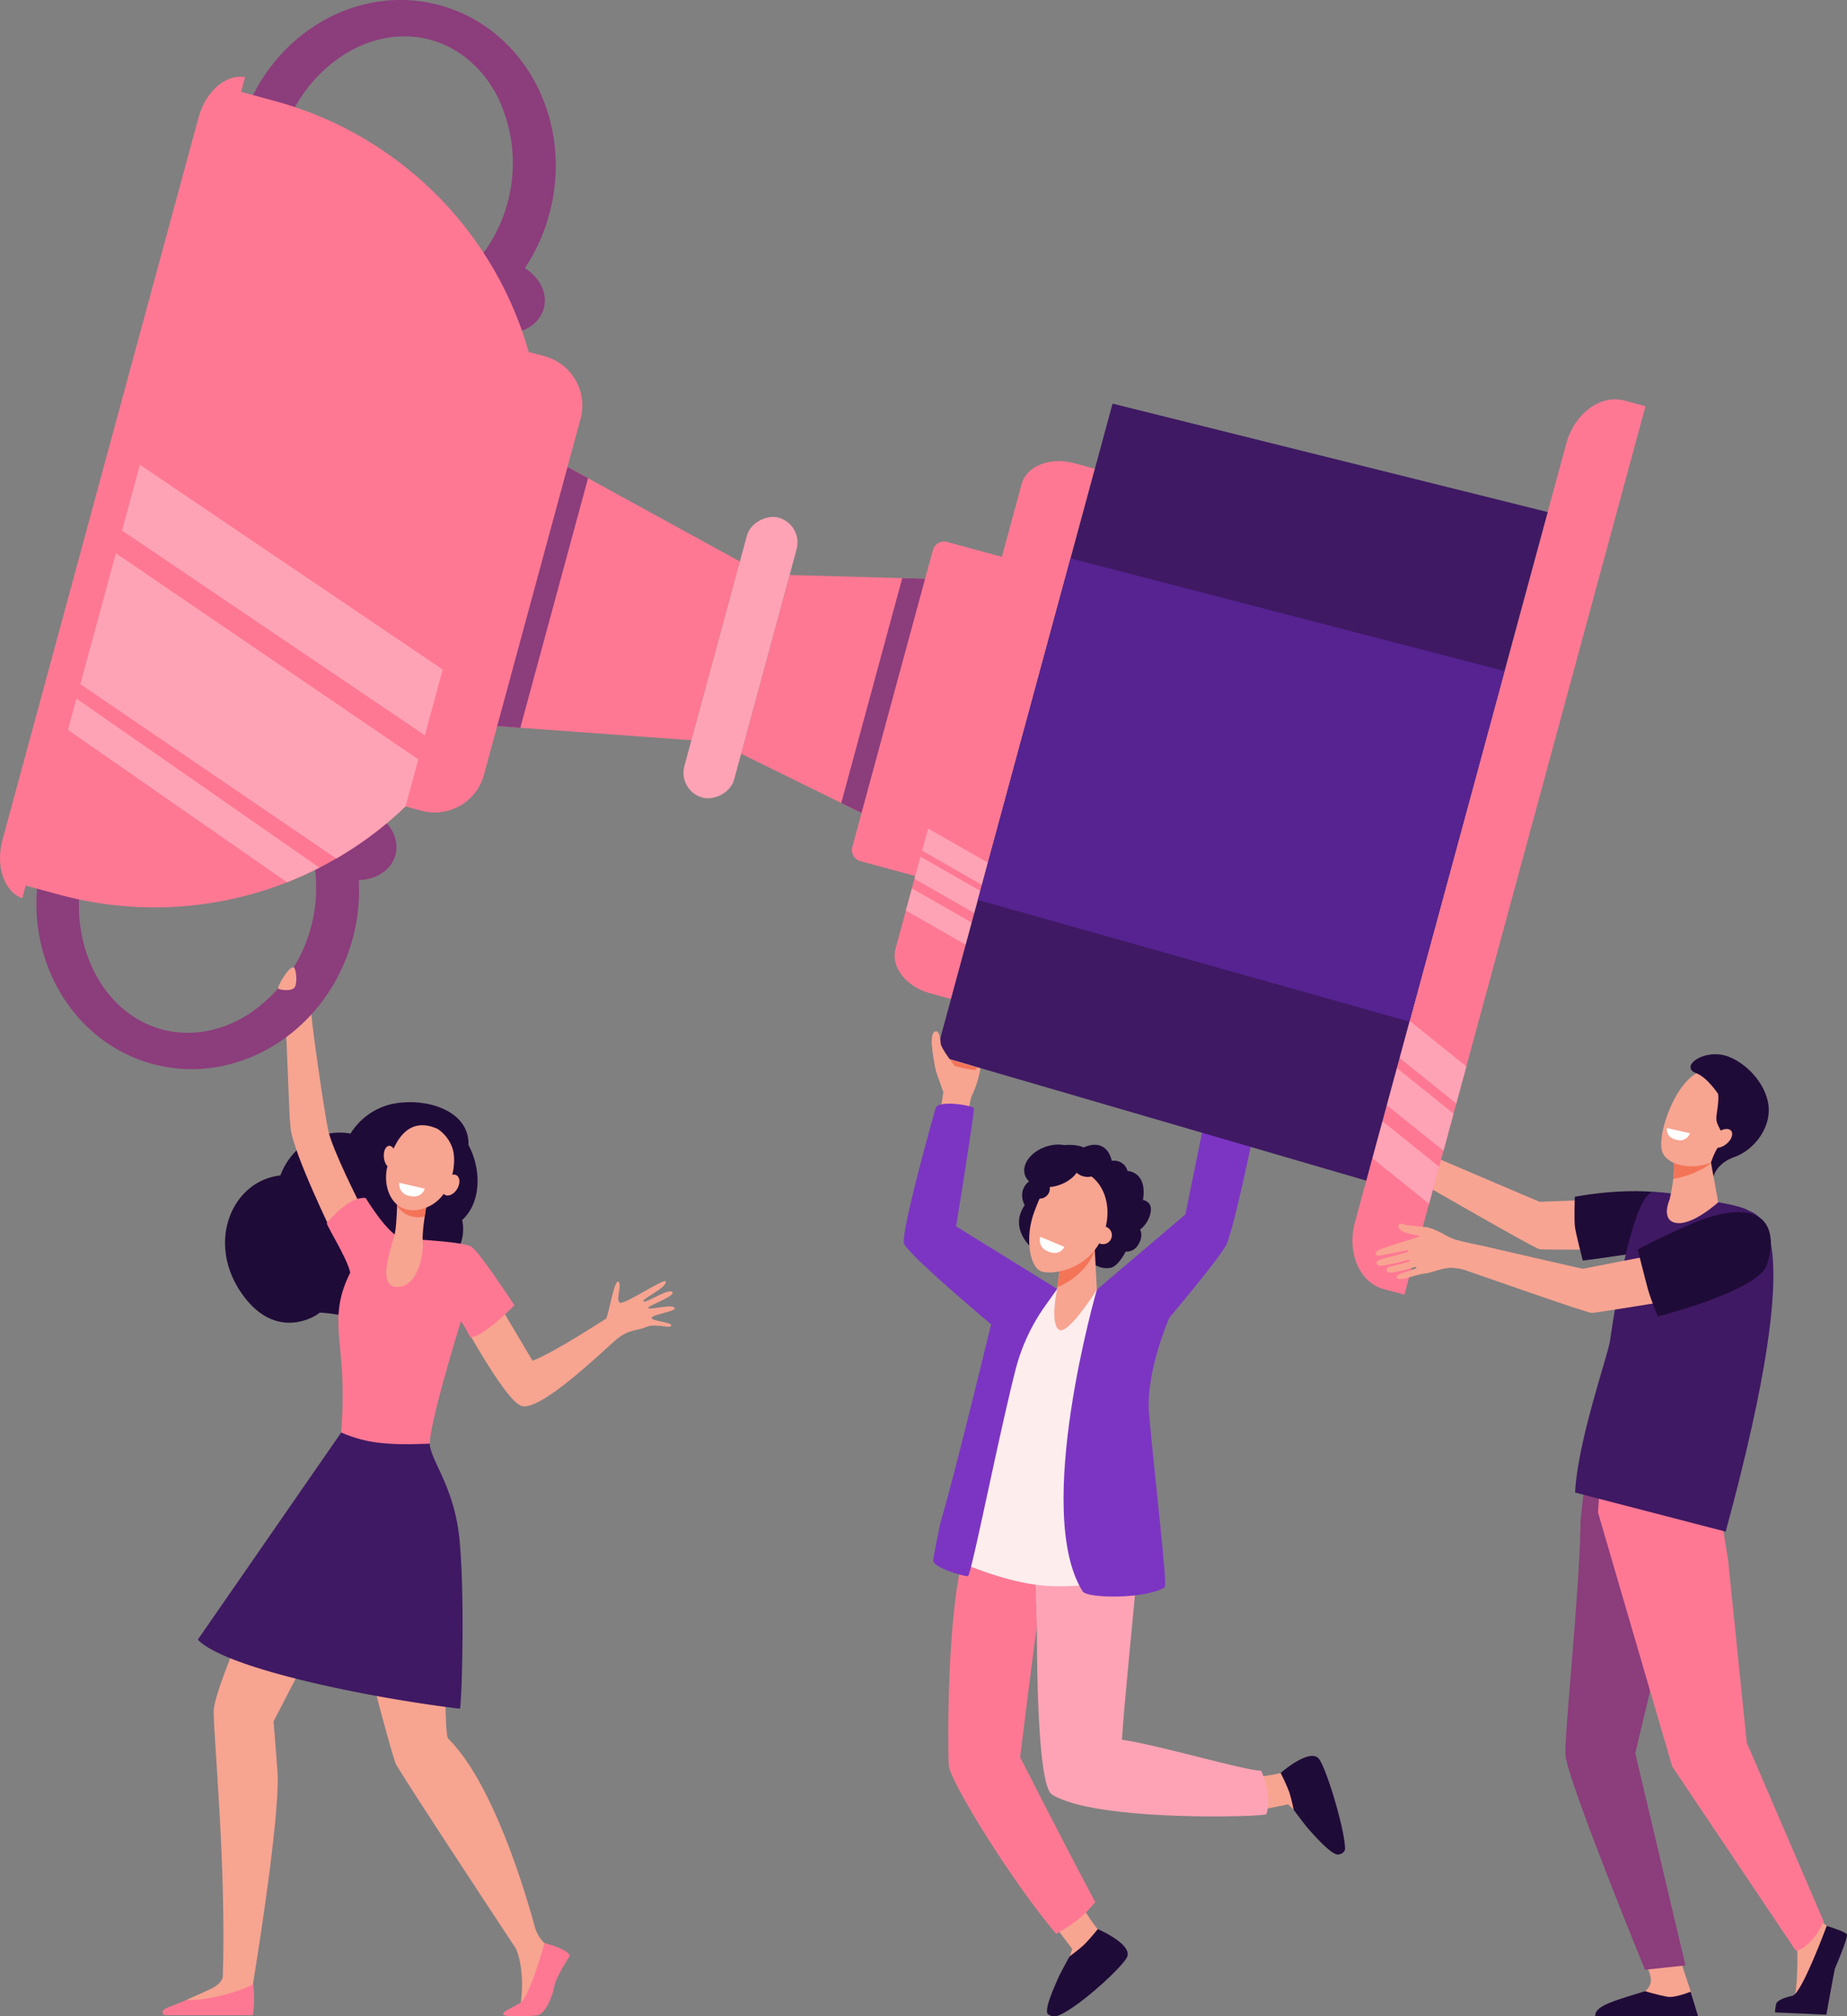 <svg xmlns="http://www.w3.org/2000/svg" width="577.312" height="630.295" viewBox="0 0 577.312 630.295">
  <rect x="0" y="0" width="577.312" height="630.295" fill="#808080" stroke="none"/>
  <g id="h-img03" transform="translate(239.662 -62.165)">
    <g id="Group_169" data-name="Group 169" transform="translate(-904.311 -572.969)">
      <g id="Group_159" data-name="Group 159" transform="translate(947.136 948.489)">
        <g id="Group_158" data-name="Group 158">
          <path id="Path_45" data-name="Path 45" d="M1069.591,1087.531s.542,6.833,1.319,9.415c.409,1.358,2.292,6.628,2.292,6.628l-1.883,12.554,9.274,1.09s.224-10.261,1.75-13.04a30.51,30.51,0,0,0,2.449-8.154C1085.1,1091.888,1069.591,1087.531,1069.591,1087.531Z" transform="translate(-1060.835 -1075.512)" fill="#f7a491"/>
          <path id="Path_46" data-name="Path 46" d="M1226.656,1075.052s-10.423,6.728-12.424,8.552c-1.052.958-5.391,4.526-5.391,4.526l-6.63,11.967-8.841-5.373s7.189-7.565,7.314-10.729a30.557,30.557,0,0,1,2.112-8.25C1204.674,1072.037,1226.656,1075.052,1226.656,1075.052Z" transform="translate(-1095.59 -1071.683)" fill="#f7a491"/>
          <path id="Path_47" data-name="Path 47" d="M1127.721,1133.529s6.844-3.623,8.789,4.193a4.307,4.307,0,0,1,4.905,3.146s6.254.191,4.838,9.079c0,0,3.109.424,2.352,4a8.927,8.927,0,0,1-3.288,5.289s1.24,1.767-.559,4.69a4.157,4.157,0,0,1-3.917,2.149s-2.115,4.341-4.558,5.05a6.891,6.891,0,0,1-4.933-.846s-1.536,2.225-3.782,1.236-4.394-4.132-7.318-4.008-9.319-3.153-9.319-3.153-6.461-5.849-1.653-12.76c0,0-2.8-4.878,2.1-7.992,0,0-.326-7.521,6.01-9.794S1127.721,1133.529,1127.721,1133.529Z" transform="translate(-1071.479 -1088.192)" fill="#1f0b38"/>
          <path id="Path_48" data-name="Path 48" d="M1206.8,1407.3s9.232-1.045,10.762-1.789,9.28,6.589,7.743,10.267c-.866,2.073-3.6,1.809-3.6,1.809l-2.213-2.142-11.715,2.42Z" transform="translate(-1099.36 -1164.78)" fill="#f7a491"/>
          <path id="Path_49" data-name="Path 49" d="M1129.925,1461.616s4.862,7.846,6.19,8.9-2.1,11.118-6.113,11.295c-2.263.1-3.179-2.471-3.179-2.471l1.022-2.893-7.17-9.493Z" transform="translate(-1075.178 -1180.547)" fill="#f7a491"/>
          <path id="Path_50" data-name="Path 50" d="M1135.541,1473.567a61.131,61.131,0,0,1-4.317,4.933,51.256,51.256,0,0,1-4.486,3.585s-2.853,5.131-3.633,6.922c-1.736,3.985-3.687,8.426-3.405,10.658.091.716,1.715,1.474,3.068,1.062,5.636-1.716,20.044-14.774,21.864-18.28C1146.729,1478.4,1135.541,1473.567,1135.541,1473.567Z" transform="translate(-1074.897 -1183.903)" fill="#1f0b38"/>
          <path id="Path_51" data-name="Path 51" d="M1082.358,1305.833c.524-1.451,1.025-2.793,1.51-4.056,5.993,1.3,12.763,2.722,19.728,4.192l.848,25.29c0-1.953-5.235,40.335-5.235,40.335s14.226,27.994,23.481,45.3c-3.8,4.7-6.717,6.751-12.218,9.952-14.367-17.064-32.727-47.139-33.508-52.333C1076.515,1371.521,1076.11,1323.247,1082.358,1305.833Z" transform="translate(-1062.842 -1135.668)" fill="#fe7893"/>
          <path id="Path_52" data-name="Path 52" d="M1146.339,1314.783c-1.629,17.53-4.323,44.068-4.815,53,11.44,1.634,38.468,9.688,43.508,9.679,1.906,4.235,2.963,9.372,1.64,13.594-.262.834-53.319,2.508-67.014-6.151-3.572-2.258-4.673-26.472-4.728-52.008l-.848-25.289C1125.684,1310.056,1136.352,1312.458,1146.339,1314.783Z" transform="translate(-1073.327 -1137.304)" fill="#fea3b5"/>
          <path id="Path_53" data-name="Path 53" d="M1098.34,1192.692l13.019,1.944s9.814.151,12.434.176c.227,0,10.441,49.364,12.924,67.94s.559,21.866.559,21.866-17.317,3.859-30.128,2.734c-13.322-1.17-28.311-8.3-28.311-8.3s12.235-36.2,14.493-47.351S1098.34,1192.692,1098.34,1192.692Z" transform="translate(-1063.431 -1105.039)" fill="#fdeded"/>
          <path id="Path_54" data-name="Path 54" d="M1067.406,1116.1s-11.27,39.743-9.869,42.557c2.038,4.1,27.166,25.123,27.166,25.123s-10.955,45.422-15.561,61.109c-.464,1.58-2.517,11.784-2.517,12.778,0,2.206,9.692,5.006,10.842,4.84,1.031-.149,9.486-43.356,14.885-64.5a60.232,60.232,0,0,1,9.261-19.978l3.755-5.285-31.591-19.572s5.555-34.292,5.555-36.93C1079.332,1115.551,1068.8,1113.505,1067.406,1116.1Z" transform="translate(-1057.416 -1083.175)" fill="#7c35c3"/>
          <path id="Path_55" data-name="Path 55" d="M1137.276,1168.263l27.656-23.493s9.109-44.813,9.465-46.105c.349-1.269,11.725.182,15.32-.165,1.154-.111-9.144,50.079-12.007,55.779-2.149,4.276-17.776,22.747-17.776,22.747s-7.519,17-6.346,30.133c1.948,21.816,5.811,53.254,4.871,54.195-5.839,3.644-24.213,3.513-25.632,1.249C1117.164,1237.611,1137.276,1168.263,1137.276,1168.263Z" transform="translate(-1076.914 -1078.489)" fill="#7c35c3"/>
          <path id="Path_56" data-name="Path 56" d="M1124.617,1181.749l-.969,7.125s-2.172,10.265.622,12.244,11.881-12.537,11.881-12.537l-.96-18.055Z" transform="translate(-1075.787 -1098.815)" fill="#f7a491"/>
          <path id="Path_57" data-name="Path 57" d="M1135.871,1176.378c-2.307,6.158-7.8,9.943-11.705,11.412l.822-6.041,10.573-11.223Z" transform="translate(-1076.158 -1098.815)" fill="#f47458"/>
          <path id="Path_58" data-name="Path 58" d="M1157.93,1151.521c0,2.75-1.579,4.98-3.526,4.98s-3.526-2.23-3.526-4.98,1.578-4.979,3.526-4.979S1157.93,1148.772,1157.93,1151.521Z" transform="translate(-1083.659 -1092.081)" fill="#1f0b38"/>
          <path id="Path_59" data-name="Path 59" d="M1142.628,1137.469c0,1.58-1.92,2.861-4.29,2.861s-4.289-1.281-4.289-2.861,1.92-2.862,4.289-2.862S1142.628,1135.888,1142.628,1137.469Z" transform="translate(-1078.933 -1088.73)" fill="#1f0b38"/>
          <path id="Path_60" data-name="Path 60" d="M1131.278,1145.573a9.614,9.614,0,0,0-14.328,3.241,71.391,71.391,0,0,0-3.618,8.431c-2.765,7.851-1.189,16.907,2.431,18.109s15.323-.593,19.405-11.686C1137.688,1156.818,1136.287,1149.372,1131.278,1145.573Z" transform="translate(-1072.722 -1091.263)" fill="#f7a491"/>
          <path id="Path_61" data-name="Path 61" d="M1140.045,1170.553a2.794,2.794,0,1,0,3.651-2.292A3.076,3.076,0,0,0,1140.045,1170.553Z" transform="translate(-1080.559 -1098.147)" fill="#f7a491"/>
          <path id="Path_62" data-name="Path 62" d="M1116.286,1133.34c-4.713,1.694-7.5,5.719-6.231,8.99s6.123,4.548,10.836,2.854,7.5-5.719,6.231-8.99S1121,1131.646,1116.286,1133.34Z" transform="translate(-1072.11 -1088.164)" fill="#1f0b38"/>
          <path id="Path_63" data-name="Path 63" d="M1131.289,1140.93c-.423,1.276.789,2.825,2.706,3.462s3.815.118,4.238-1.157-.788-2.825-2.7-3.462S1131.714,1139.655,1131.289,1140.93Z" transform="translate(-1078.135 -1090.104)" fill="#1f0b38"/>
          <path id="Path_64" data-name="Path 64" d="M1112.369,1149.532a3.123,3.123,0,1,0,3.948-1.986A3.125,3.125,0,0,0,1112.369,1149.532Z" transform="translate(-1072.801 -1092.318)" fill="#1f0b38"/>
          <path id="Path_65" data-name="Path 65" d="M1221.2,1403.637a60.813,60.813,0,0,1,2.686,5.962,50.43,50.43,0,0,1,1.379,5.545s3.486,4.732,4.793,6.19c2.91,3.245,6.473,7.082,8.633,7.774.693.222,2.662-.362,2.644-1.876-.073-5.841-5.732-24.881-8.168-28C1230.355,1395.64,1221.2,1403.637,1221.2,1403.637Z" transform="translate(-1103.403 -1162.771)" fill="#1f0b38"/>
          <path id="Path_66" data-name="Path 66" d="M1222.827,1080.956s-2.7,3.029-5.957,3.494-6.114-2.873-6.114-2.873Z" transform="translate(-1100.471 -1073.666)" fill="#f47458"/>
          <path id="Path_67" data-name="Path 67" d="M1084.563,1097.727l-.68.8s-8.69-.75-11.917-4.335Z" transform="translate(-1061.502 -1077.383)" fill="#f47458"/>
          <path id="Path_68" data-name="Path 68" d="M1210.631,1080.827a8.612,8.612,0,0,1-2.669-5.563c-.02-.419,1.139-4.179-.32-4.433-2.425-.422-3.474,10.817-3.474,10.817A16.615,16.615,0,0,1,1210.631,1080.827Z" transform="translate(-1098.621 -1070.82)" fill="#f7a491"/>
        </g>
        <path id="Path_69" data-name="Path 69" d="M1124.217,1175.832l-7.507-3.138a3.619,3.619,0,0,0,2.22,4.479C1122.906,1178.976,1124.217,1175.832,1124.217,1175.832Z" transform="translate(-1074.02 -1099.424)" fill="#fff"/>
      </g>
      <g id="Group_163" data-name="Group 163" transform="translate(715.413 936.197)">
        <g id="Group_162" data-name="Group 162">
          <g id="Group_160" data-name="Group 160" transform="translate(50.844 155.272)">
            <path id="Path_70" data-name="Path 70" d="M824.394,1269.618c-.343.143,4.541,6.439,9.3,10.891,3.838,4.814,7.437,10.514,8.675,16.729,1.882,9.45.316,56.134,1.955,59.457,14.08,13.766,24.277,48.314,27.139,58.853a11.279,11.279,0,0,0,3.255,5.348h0l-.627,11.91-7,6.444s1.556-9.706-1.554-16.9c0,0-35.452-53.689-37.557-57.793-4.02-11.687-18.662-71.566-18.662-71.566l-3.4-13.764S824.364,1269.63,824.394,1269.618Z" transform="translate(-805.925 -1269.618)" fill="#f7a491"/>
            <path id="Path_71" data-name="Path 71" d="M904.1,1483.709s-4.428,6.823-4.806,9.483-2.737,8.691-5.346,9.072c-.592.087-10.737.831-10.663-.437.056-.969,3.728-2.352,5.434-3.53,2.948-2.036,7.522-18.616,7.522-18.616S903.913,1481.583,904.1,1483.709Z" transform="translate(-827.647 -1328.599)" fill="#fe7893"/>
          </g>
          <path id="Path_72" data-name="Path 72" d="M776.826,1294.926s-22.835,48.823-22.98,57.407c-.125,7.359,3.991,48.641,2.842,83.02-.042,1.242-1.614,2.892-3.9,3.94-1.287.59-7.506,3.368-7.506,3.368l-.854,2.224,21.416-1.525.3-5.846s8.523-51.429,7.655-65.974c-.137-2.285-1.247-15.965-1.247-15.965l25.752-49.72-16.2-21.282Z" transform="translate(-737.813 -1118.545)" fill="#f7a491"/>
          <path id="Path_73" data-name="Path 73" d="M767.915,1174.326c11.321,15.751,24.682,5.508,24.077,5.62a48.136,48.136,0,0,1,5.293.585c7.94.948,15.926-3.5,20.117-10.409,12.036.348,21.295-9.211,19.16-19.1,6.135-5.593,5.98-16.1,1.972-23.454.376-10.943-13.6-15.025-23.934-12.811a20.65,20.65,0,0,0-12.943,9.245c-9.413-1.725-18.452,3.856-21.911,13.075C764.48,1138.8,756.363,1158.253,767.915,1174.326Z" transform="translate(-742.875 -1070.703)" fill="#1f0b38"/>
          <path id="Path_74" data-name="Path 74" d="M788.379,1065.355c-.557-1.321,4.532-8.594,4.532-8.594l1.713,4.507c1.739-.8,4.708-6.848,5.793-5.4,1.282,1.715-3.544,9.146-3.926,11.157s4.15,33.25,5.457,39.454,10.148,23.523,10.148,23.523l-8.084,10.258s-12.961-26.4-13.813-34.464c-.09-.848-.191-2.117-.3-3.688Z" transform="translate(-750.142 -1054.268)" fill="#f7a491"/>
          <path id="Path_75" data-name="Path 75" d="M863.263,1201.439l9.6-8.138s7.773,12.959,14,23.526c6.177-2.232,22.137-12.637,22.924-13.115s2.539-12.239,3.891-11.614-1.039,6.206.6,6.623,13.928-7.794,14.181-6.7c.472,2.053-7.337,5.323-6.943,6.238s7.849-4.192,9.037-2.917-7.49,4.156-7.535,4.986,8.506-1.582,8.281.211c-.123.973-7.653,1.956-7.179,2.99s6.341,1.207,6.1,2.315-4.9-.827-7.734.418-5.506.632-9.469,3.972-23.429,22.4-29.5,20.764C878.219,1229.575,863.263,1201.439,863.263,1201.439Z" transform="translate(-771.18 -1092.531)" fill="#f7a491"/>
          <g id="Group_161" data-name="Group 161" transform="translate(11.067 73.402)">
            <path id="Path_76" data-name="Path 76" d="M862.244,1379.93c0,.009-.006.008-.009,0Z" transform="translate(-781.958 -1218.721)" fill="#f47458"/>
            <path id="Path_77" data-name="Path 77" d="M813.968,1179.185c-.614-3.754-6.423-13.148-7.34-15.451,0,0,6.734-8.56,12.2-7.911,0,0,7.347,12.18,11.524,12.589s18.87,1.046,21.445,2.609,13.5,18.342,13.5,18.342-9.82,10.029-13.771,10.008a41.5,41.5,0,0,0-2.937-5.039c-.595,1.921-9.745,31.565-9.732,38.28l-.07.057a19.216,19.216,0,0,1-27.63-3.551h0a152.631,152.631,0,0,0,.337-17.763C810.81,1198,808.108,1190.908,813.968,1179.185Z" transform="translate(-766.345 -1155.787)" fill="#fe7893"/>
            <path id="Path_78" data-name="Path 78" d="M750.619,1322.495l44.818-64.749a44.087,44.087,0,0,0,8.332,2.664c6.427,1.241,12.862,1.041,19.369.829a4.911,4.911,0,0,0,.038.636c.749,5.337,7.829,13.6,9.288,29.8,1.656,18.388.654,50.325.093,52.422C802.761,1340.477,759.074,1331.367,750.619,1322.495Z" transform="translate(-750.619 -1184.415)" fill="#3f1963"/>
          </g>
          <path id="Path_79" data-name="Path 79" d="M845.193,1156.6s-1.577,8.489-1.261,11.837-1.2,14.141-8.009,14.177-1.292-13.721-.652-17,.793-13.439.793-13.439Z" transform="translate(-762.558 -1081.371)" fill="#f7a491"/>
          <path id="Path_80" data-name="Path 80" d="M837.238,1157.272c.106-2.779.141-5.1.141-5.1l9.128,4.427s-.323,1.735-.647,3.947A7.821,7.821,0,0,1,837.238,1157.272Z" transform="translate(-763.873 -1081.371)" fill="#f47458"/>
          <path id="Path_81" data-name="Path 81" d="M848.492,1125.319a11.659,11.659,0,0,1,4.8,6.436c1.285,4.4-.178,15.768-9.264,18.51s-13.022-6.257-11.151-13.291S838.823,1121.029,848.492,1125.319Z" transform="translate(-762.522 -1073.515)" fill="#f7a491"/>
          <path id="Path_82" data-name="Path 82" d="M831.468,1136.756c.178,1.889,1.179,3.334,2.236,3.226s1.769-1.728,1.592-3.618-1.18-3.334-2.238-3.225S831.29,1134.866,831.468,1136.756Z" transform="translate(-762.245 -1076.024)" fill="#f7a491"/>
          <path id="Path_83" data-name="Path 83" d="M857.494,1147.543c-1.067,1.651-1.064,3.6.009,4.351s2.806.021,3.874-1.63,1.064-3.6-.009-4.35S858.561,1145.891,857.494,1147.543Z" transform="translate(-769.336 -1079.53)" fill="#f7a491"/>
          <path id="Path_84" data-name="Path 84" d="M763.332,1507.177H736.278c-1-.089-1.244-.9-.9-1.4.715-1.026,3.871-1.777,7.418-3.411,6.223.648,19.772-3.6,20.754-5.03C764.119,1500.2,763.888,1507.055,763.332,1507.177Z" transform="translate(-735.231 -1178.286)" fill="#fe7893"/>
          <path id="Path_85" data-name="Path 85" d="M801.434,1058.872l1-2.822,1.216-1.369a.481.481,0,0,0-.065-.7,2.213,2.213,0,0,0-2.136.033c-1.388.573-2.162,3.083-3.116,4.036s-4.614,3.528-4.614,3.528l1.087,1.4Z" transform="translate(-751.652 -1053.729)" fill="#f7a491"/>
        </g>
        <path id="Path_86" data-name="Path 86" d="M846.107,1151.048l-7.925-1.845a3.619,3.619,0,0,0,2.935,4.047C845.338,1154.366,846.107,1151.048,846.107,1151.048Z" transform="translate(-764.13 -1080.536)" fill="#fff"/>
      </g>
      <g id="Group_165" data-name="Group 165" transform="translate(1083.726 964.684)">
        <path id="Path_87" data-name="Path 87" d="M1440.385,1473.622s3.186,3.181,3.245,4.335.129,13.516-1.2,14.654-5.2,1.912-3.974,3.224c.927.992,8.151.866,12.94.658,1.4-.061,3.279-11.187,3.851-12.82.831-2.37,2.847-7.707,2.136-9.374-.347-.812-2.031-2.493-4.413-4.07a21.923,21.923,0,0,1-4.878-5.318Z" transform="translate(-1300.928 -1197.667)" fill="#f7a491"/>
        <path id="Path_88" data-name="Path 88" d="M1390.416,1487.4s3.212,9.7,3.215,9.72c.2,1.293,1.007,4.491.993,5.663-.051,4.407-19.83-3.971-15.353-5.871a4.709,4.709,0,0,0,1.836-3.068c.231-2.308-1.614-5.228-1.614-5.228Z" transform="translate(-1284.191 -1203.98)" fill="#f7a491"/>
        <path id="Path_89" data-name="Path 89" d="M1351.325,1275.3s-1.618,14.583-1.62,14.8c-.274,23.617-5.49,69.7-4.651,74.146,2.047,10.855,24.784,66.373,24.784,66.373l12.653-1.364-15.7-66.337,6.367-26.554,9.183-52.529Z" transform="translate(-1274.744 -1144.429)" fill="#8c3d7c"/>
        <path id="Path_90" data-name="Path 90" d="M1397.556,1289.542l2.237,13.865,5.827,57.025,24.058,55.946s-3.569,8.059-8.707,9.137l-38.654-57.6-23.189-79.39.66-10.252Z" transform="translate(-1278.72 -1145.263)" fill="#fe7893"/>
        <path id="Path_91" data-name="Path 91" d="M1452.2,1472.194s-7.667,20.819-10.585,21.795c-.775.258-4.486.9-5.2,2.525a17.077,17.077,0,0,0-.385,2.728l16.081.706s1.819-10.3,2.639-14.34c0,0,4.211-9.84,3.767-10.744S1452.2,1472.194,1452.2,1472.194Z" transform="translate(-1300.313 -1199.712)" fill="#1f0b38"/>
        <path id="Path_92" data-name="Path 92" d="M1390.071,1508.423l-2.338-7.7s-4.8,1.967-7.189,1.6a72.388,72.388,0,0,1-7.036-1.766c-9.574,3.029-15.763,4.494-15.594,7.86h32.157Z" transform="translate(-1278.379 -1207.678)" fill="#1f0b38"/>
        <g id="Group_164" data-name="Group 164" transform="translate(0 18.83)">
          <path id="Path_93" data-name="Path 93" d="M1268.153,1124.464c2.672,4.388,1.848,4.7,2.205,5.252.423.653,9.868,4.622,9.868,4.622s27.753,11.89,29.276,12.476l31.387-1.13,4.511,15.961s-34.152.288-35.931-.02-37.358-20.962-40.551-22.674c0,0-4.576-.564-7.436-1.018s-5.34-2.206-6.123-2.462a24.662,24.662,0,0,1-5.468-3.174c-2.412-1.83.718-1.262.718-1.262s5.081,2.541,5.217,2.086c.1-.351-2.754-1.567-5.444-3.562-.691-.514-1.372-1.023-1.994-1.5-1.631-1.241-1.333-2.655.583-1.644a19.7,19.7,0,0,1,2.512,1.54,16.2,16.2,0,0,0,2.44,1.3,21.194,21.194,0,0,0,2.524,1.321c0-.106.406-.163-.311-.732a49.391,49.391,0,0,1-4.206-2.817c-.675-.629-2.164-1.853-2.164-1.853s-2.427-2.344-2.084-2.667c.749-.707,2.53.491,3.335,1.473a13.235,13.235,0,0,1,2.361,1.678s3.7,1.961,3.992,1.414c.116-.218-1.686-1.78-3.443-3.57-1.857-1.893-3.1-3.35-2.8-3.79.472-.7,2.075.7,2.075.7s1.413,1.235,1.913,1.607c.587.437,2.445,1.6,2.445,1.6s6.657,3.734,6.891,3.194a3.9,3.9,0,0,0-.024-2.542c-.331-.382-1.3-.741-1.632-1.123s-.963-1.272-.528-1.743,3.258.805,3.258.805A7.934,7.934,0,0,1,1268.153,1124.464Z" transform="translate(-1247.331 -1119.519)" fill="#f8a492"/>
          <path id="Path_94" data-name="Path 94" d="M1349,1154.6s-.2,6.584.013,9.073c.175,2.069,2.508,10.885,2.508,10.885s14.824-1.924,21.916-3.288c8.6-1.654,19.162-6.733,18.729-7.711-1.215-2.746-3.387-6.1-7.037-7.783C1372.5,1149.944,1349,1154.6,1349,1154.6Z" transform="translate(-1275.854 -1128.875)" fill="#1f0b38"/>
          <path id="Path_95" data-name="Path 95" d="M1272.553,1135.2c-1.67-1.426-2.8-3.38-1.914-5.4C1268.707,1131.166,1270.14,1134.639,1272.553,1135.2Z" transform="translate(-1253.623 -1122.405)" fill="#fe875e"/>
        </g>
        <path id="Path_96" data-name="Path 96" d="M1373.854,1153.2c6.941.16,19.088,3.044,19.088,3.044s7.806,1.23,10.04,2.542c3.288,1.932,20.012,2.29-6.748,100.593l-47.067-12.215c.819-16.285,10.277-42.889,10.925-47.489C1361.54,1189.394,1367.283,1153.049,1373.854,1153.2Z" transform="translate(-1275.924 -1110.146)" fill="#3f1963"/>
        <path id="Path_97" data-name="Path 97" d="M1402.334,1136.073l2.763,15.36s-8.49,7.76-13.621,6.355c-4.305-1.179-1.563-7.224-1.563-7.224s2.019-8.317,1.189-12.613S1402.334,1136.073,1402.334,1136.073Z" transform="translate(-1287.123 -1105.147)" fill="#f7a491"/>
        <path id="Path_98" data-name="Path 98" d="M1400.74,1141.081a28.208,28.208,0,0,1-8.9,3.013,21.849,21.849,0,0,0,.044-6.141c-.383-1.983,1.981-2.534,4.637-2.555,3.482.2,6.6.676,6.6.676l.531,2.952A12.061,12.061,0,0,1,1400.74,1141.081Z" transform="translate(-1287.906 -1105.147)" fill="#f47458"/>
        <path id="Path_99" data-name="Path 99" d="M1412.1,1107.961c.36-.01-2.917,17.361-8.717,20.526s-14.633,1.912-16.423-2.678c-1.982-5.076,4.13-22.892,12.346-25.405S1412.1,1107.961,1412.1,1107.961Z" transform="translate(-1286.429 -1095.208)" fill="#f7a491"/>
        <path id="Path_100" data-name="Path 100" d="M1411.1,1094.052c5.178,1.922,10.88,7.4,12.364,13.877,1.823,7.957-4.346,15.4-10.235,17.459s-6.7,6.162-6.7,6.162l-.791-4.372s1.2-3.977,3.13-6.011-1.09-4.8-1.42-7.134c-.254-1.8.882-5.335.522-8.281,0,0-3.467-5.229-6.764-6.44C1395.587,1097.249,1403.686,1091.3,1411.1,1094.052Z" transform="translate(-1290.009 -1093.338)" fill="#1f0b38"/>
        <path id="Path_101" data-name="Path 101" d="M1410.278,1127.025c-1.594,1.316-2.246,3.159-1.455,4.115s2.726.665,4.32-.652,2.245-3.159,1.454-4.115S1411.872,1125.708,1410.278,1127.025Z" transform="translate(-1292.58 -1102.455)" fill="#f7a491"/>
        <path id="Path_102" data-name="Path 102" d="M1389.117,1125.434l7.14,1.606a3.238,3.238,0,0,1-3.954,2.1C1388.449,1128.395,1389.117,1125.434,1389.117,1125.434Z" transform="translate(-1287.129 -1102.35)" fill="#fff"/>
      </g>
      <g id="Group_168" data-name="Group 168" transform="translate(664.649 635.134)">
        <path id="Path_103" data-name="Path 103" d="M770.371,672.1a19.439,19.439,0,0,1,5.5,3.578q2.638,3.738,5.561,7.235c.231-1.18.494-2.36.813-3.536a45.916,45.916,0,0,1,19.712-27.223c8.554-5.342,18.1-6.971,26.886-4.587s16.2,8.616,20.88,17.548a47.483,47.483,0,0,1-16.39,60.628c1.562,1.047,3.113,2.09,4.673,3.134.919,4.442,4.835,8.45,10.27,9.925,7.229,1.962,14.407-1.3,16.031-7.285,1.277-4.707-1.271-9.687-5.93-12.557a57.675,57.675,0,0,0,7.63-16.854c7.822-28.828-7.505-58.078-34.236-65.331C806.219,629.84,779.511,645.524,770.371,672.1Z" transform="translate(-694.333 -635.134)" fill="#8c3d7c"/>
        <path id="Path_104" data-name="Path 104" d="M681.609,1004.691a19.425,19.425,0,0,0,6.552-.308c2.777-1.262,5.6-2.4,8.455-3.432-.4,1.135-.767,2.286-1.086,3.463a45.915,45.915,0,0,0,3.249,33.453c4.681,8.933,12.1,15.165,20.88,17.548s18.332.754,26.886-4.587a47.483,47.483,0,0,0,16.5-60.6c1.878-.115,3.744-.23,5.617-.342,3.039-3.368,8.443-4.847,13.878-3.372,7.23,1.962,11.774,8.4,10.15,14.389-1.277,4.707-5.993,7.716-11.464,7.838a57.643,57.643,0,0,1-1.935,18.4c-7.822,28.829-35.833,46.319-62.564,39.066C691.178,1059.275,676.061,1032.241,681.609,1004.691Z" transform="translate(-669.09 -733.635)" fill="#8c3d7c"/>
        <path id="Path_105" data-name="Path 105" d="M790.459,1055.62c-1.353-.851-5.451,6.159-4.857,6.633.388.309,4.1.967,5.068-.42S791.165,1056.093,790.459,1055.62Z" transform="translate(-698.593 -753.177)" fill="#f7a491"/>
        <path id="Path_106" data-name="Path 106" d="M739.259,674.011l13.363,3.626A113.319,113.319,0,0,1,832.3,816.666c-7.917,27.714-10.22,47.578-29.078,70.814A113.34,113.34,0,0,1,685.3,925.744l-13.363-3.626Z" transform="translate(-666.695 -646.05)" fill="#fe7893"/>
        <path id="Path_107" data-name="Path 107" d="M810,943.411l.06-.073-102.9-70.125-11.1,40.92,82.5,56.213A113.447,113.447,0,0,0,810,943.411Z" transform="translate(-673.466 -701.982)" fill="#fea3b5"/>
        <path id="Path_108" data-name="Path 108" d="M829.687,909.118l-109.94-74.365-5.578,20.555,105.462,71.329A102.744,102.744,0,0,0,829.687,909.118Z" transform="translate(-678.553 -691.183)" fill="#fea3b5"/>
        <path id="Path_109" data-name="Path 109" d="M771.794,990.926l-78.467-54.6-2.651,9.773,71,49.4Q766.85,993.458,771.794,990.926Z" transform="translate(-671.957 -719.703)" fill="#fea3b5"/>
        <path id="Path_110" data-name="Path 110" d="M726.7,681.233l-61.275,225.82c-2.236,8.242.527,16.2,6.178,18.246l69.651-256.687C735.345,667.518,728.936,672.991,726.7,681.233Z" transform="translate(-664.649 -644.495)" fill="#fe7893"/>
        <path id="Path_111" data-name="Path 111" d="M869.1,916.9l69.058,5.021,15.16-55.871-61.3-33.628Z" transform="translate(-722.054 -690.529)" fill="#fe7893"/>
        <path id="Path_112" data-name="Path 112" d="M892.028,832.422l13.832,7.588-21.17,78.02L869.105,916.9Z" transform="translate(-722.056 -690.528)" fill="#8c3d7c"/>
        <path id="Path_113" data-name="Path 113" d="M1071.784,887.009l-22.923,84.479-30.838-15.167-31.289-15.4,15.163-55.881,35.2.987Z" transform="translate(-755.083 -705.302)" fill="#fe7893"/>
        <path id="Path_114" data-name="Path 114" d="M1084,887.395l-22.923,84.479-30.838-15.167,19.074-70.294Z" transform="translate(-767.298 -705.687)" fill="#8c3d7c"/>
        <rect id="Rectangle_564" data-name="Rectangle 564" width="90.697" height="16.111" rx="8.056" transform="translate(211.807 247.224) rotate(-74.819)" fill="#fea3b5"/>
        <g id="Group_166" data-name="Group 166" transform="translate(266.279 144.127)">
          <path id="Path_115" data-name="Path 115" d="M1082.552,875.5l-27.076,99.783-17.922-4.863a3.622,3.622,0,0,1-2.547-4.444l25.179-92.792a3.621,3.621,0,0,1,4.444-2.547Z" transform="translate(-1034.88 -845.349)" fill="#fe7893"/>
          <path id="Path_116" data-name="Path 116" d="M1109.513,836.175l6.516,1.768-44.972,165.736-6.515-1.768c-7.509-2.038-12.359-8.274-10.827-13.921l39.42-145.277C1094.667,837.067,1102,834.138,1109.513,836.175Z" transform="translate(-1040.089 -835.527)" fill="#fe7893"/>
          <path id="Path_117" data-name="Path 117" d="M1063.955,1007.48l18.7,10.7-1.877,6.917-18.7-10.7Z" transform="translate(-1042.517 -883.808)" fill="#fea3b5"/>
          <path id="Path_118" data-name="Path 118" d="M1060.219,1021.249l18.7,10.7-1.879,6.925-18.693-10.711Z" transform="translate(-1041.468 -887.674)" fill="#fea3b5"/>
          <path id="Path_119" data-name="Path 119" d="M1067.276,995.238l18.7,10.7-1.879,6.925-18.693-10.711Z" transform="translate(-1043.449 -880.371)" fill="#fea3b5"/>
        </g>
        <g id="Group_167" data-name="Group 167" transform="translate(422.729 124.828)">
          <path id="Path_120" data-name="Path 120" d="M1337.494,809.09l6.515,1.769-75.359,277.723-6.515-1.768c-7.509-2.037-11.519-11.37-8.951-20.832l66.056-243.44C1321.808,813.078,1329.985,807.053,1337.494,809.09Z" transform="translate(-1252.408 -808.694)" fill="#fe7893"/>
          <path id="Path_121" data-name="Path 121" d="M1270.461,1099.344l17.735,14.245-3.145,11.59-17.734-14.246Z" transform="translate(-1256.594 -890.303)" fill="#fea3b5"/>
          <path id="Path_122" data-name="Path 122" d="M1264.2,1122.417l17.734,14.245-3.149,11.6-17.73-14.26Z" transform="translate(-1254.836 -896.781)" fill="#fea3b5"/>
          <path id="Path_123" data-name="Path 123" d="M1276.027,1078.831l17.734,14.245-3.149,11.6-17.73-14.26Z" transform="translate(-1258.157 -884.543)" fill="#fea3b5"/>
        </g>
        <path id="Path_124" data-name="Path 124" d="M879.446,788.112l4.917,1.334A15.959,15.959,0,0,1,895.6,809.026L865.408,920.279a15.962,15.962,0,0,1-19.592,11.229l-4.917-1.334Z" transform="translate(-714.136 -678.087)" fill="#fe7893"/>
        <path id="Path_125" data-name="Path 125" d="M1262.592,844.459l-56.709,208.994-134.555-39.247,55.257-203.643Z" transform="translate(-778.835 -684.391)" fill="#3f1963"/>
        <path id="Path_126" data-name="Path 126" d="M1254.242,913.041,1224.5,1022.635,1089.621,984.6,1118.6,877.812Z" transform="translate(-783.972 -703.273)" fill="#562391"/>
      </g>
      <path id="Path_127" data-name="Path 127" d="M1079.623,1097.7s-6.032-7-7.179-10.179c-.144-.4-.145-4.328-1.615-4.152-2.443.293-.511,9.065-.511,9.065S1076.572,1098.23,1079.623,1097.7Z" transform="translate(-113.7 -125.853)" fill="#f7a491"/>
      <path id="Path_128" data-name="Path 128" d="M1277.744,1182.565c2.584-.278,5.353-1.8,8.467-1.8a18.1,18.1,0,0,1,3.911.606c10.69,3.708,38.417,13.467,39.93,13.476,1.792.011,35-5.545,35-5.545l-7.451-14.147-30.356,5.91c-1.594-.311-30.905-7.073-30.905-7.073s-5.982-1.212-9.028-2.067a20.933,20.933,0,0,1-3.7-1.76,23.813,23.813,0,0,0-4.8-2.041c-.838-.119-2.573-.308-3.618-.408s-2.268-.261-2.828-.248a5.354,5.354,0,0,1-1.558-.476.9.9,0,0,0-1.171,1.2,3.9,3.9,0,0,0,1.95,1.439c1.764.8,4.843.977,4.71,1.24s-5.162,1.707-5.727,1.909-6.4,1.911-7.425,2.618-.756,1.459-.052,1.586c.606.11,8.843-1.656,8.843-1.656s1.051-.223.77.28-7.756,2.12-8.826,2.569-1.575,1.252-.616,1.777c1.165.638,9.038-1.58,9.038-1.58s.992-.261.946.18-6.429,1.711-6.949,2.109a.853.853,0,0,0,.347,1.564c1.146.35,8.158-1.691,8.158-1.691s.576,0,.416.286-5.524,1.761-5.968,2.373a.592.592,0,0,0,.083.856C1270.14,1184.994,1275.159,1182.843,1277.744,1182.565Z" transform="translate(-167.854 -149.315)" fill="#f8a492"/>
      <path id="Path_129" data-name="Path 129" d="M1382.678,1194.572s-2.073-4.909-3.058-8.354c-.659-2.307-3.246-12.617-3.246-12.617s15.819-8.131,22.351-10.068c23.97-7.109,19.52,11.919,17.75,15.5C1412.517,1187.035,1382.678,1194.572,1382.678,1194.572Z" transform="translate(-199.837 -147.92)" fill="#1f0b38"/>
    </g>
  </g>
</svg>
